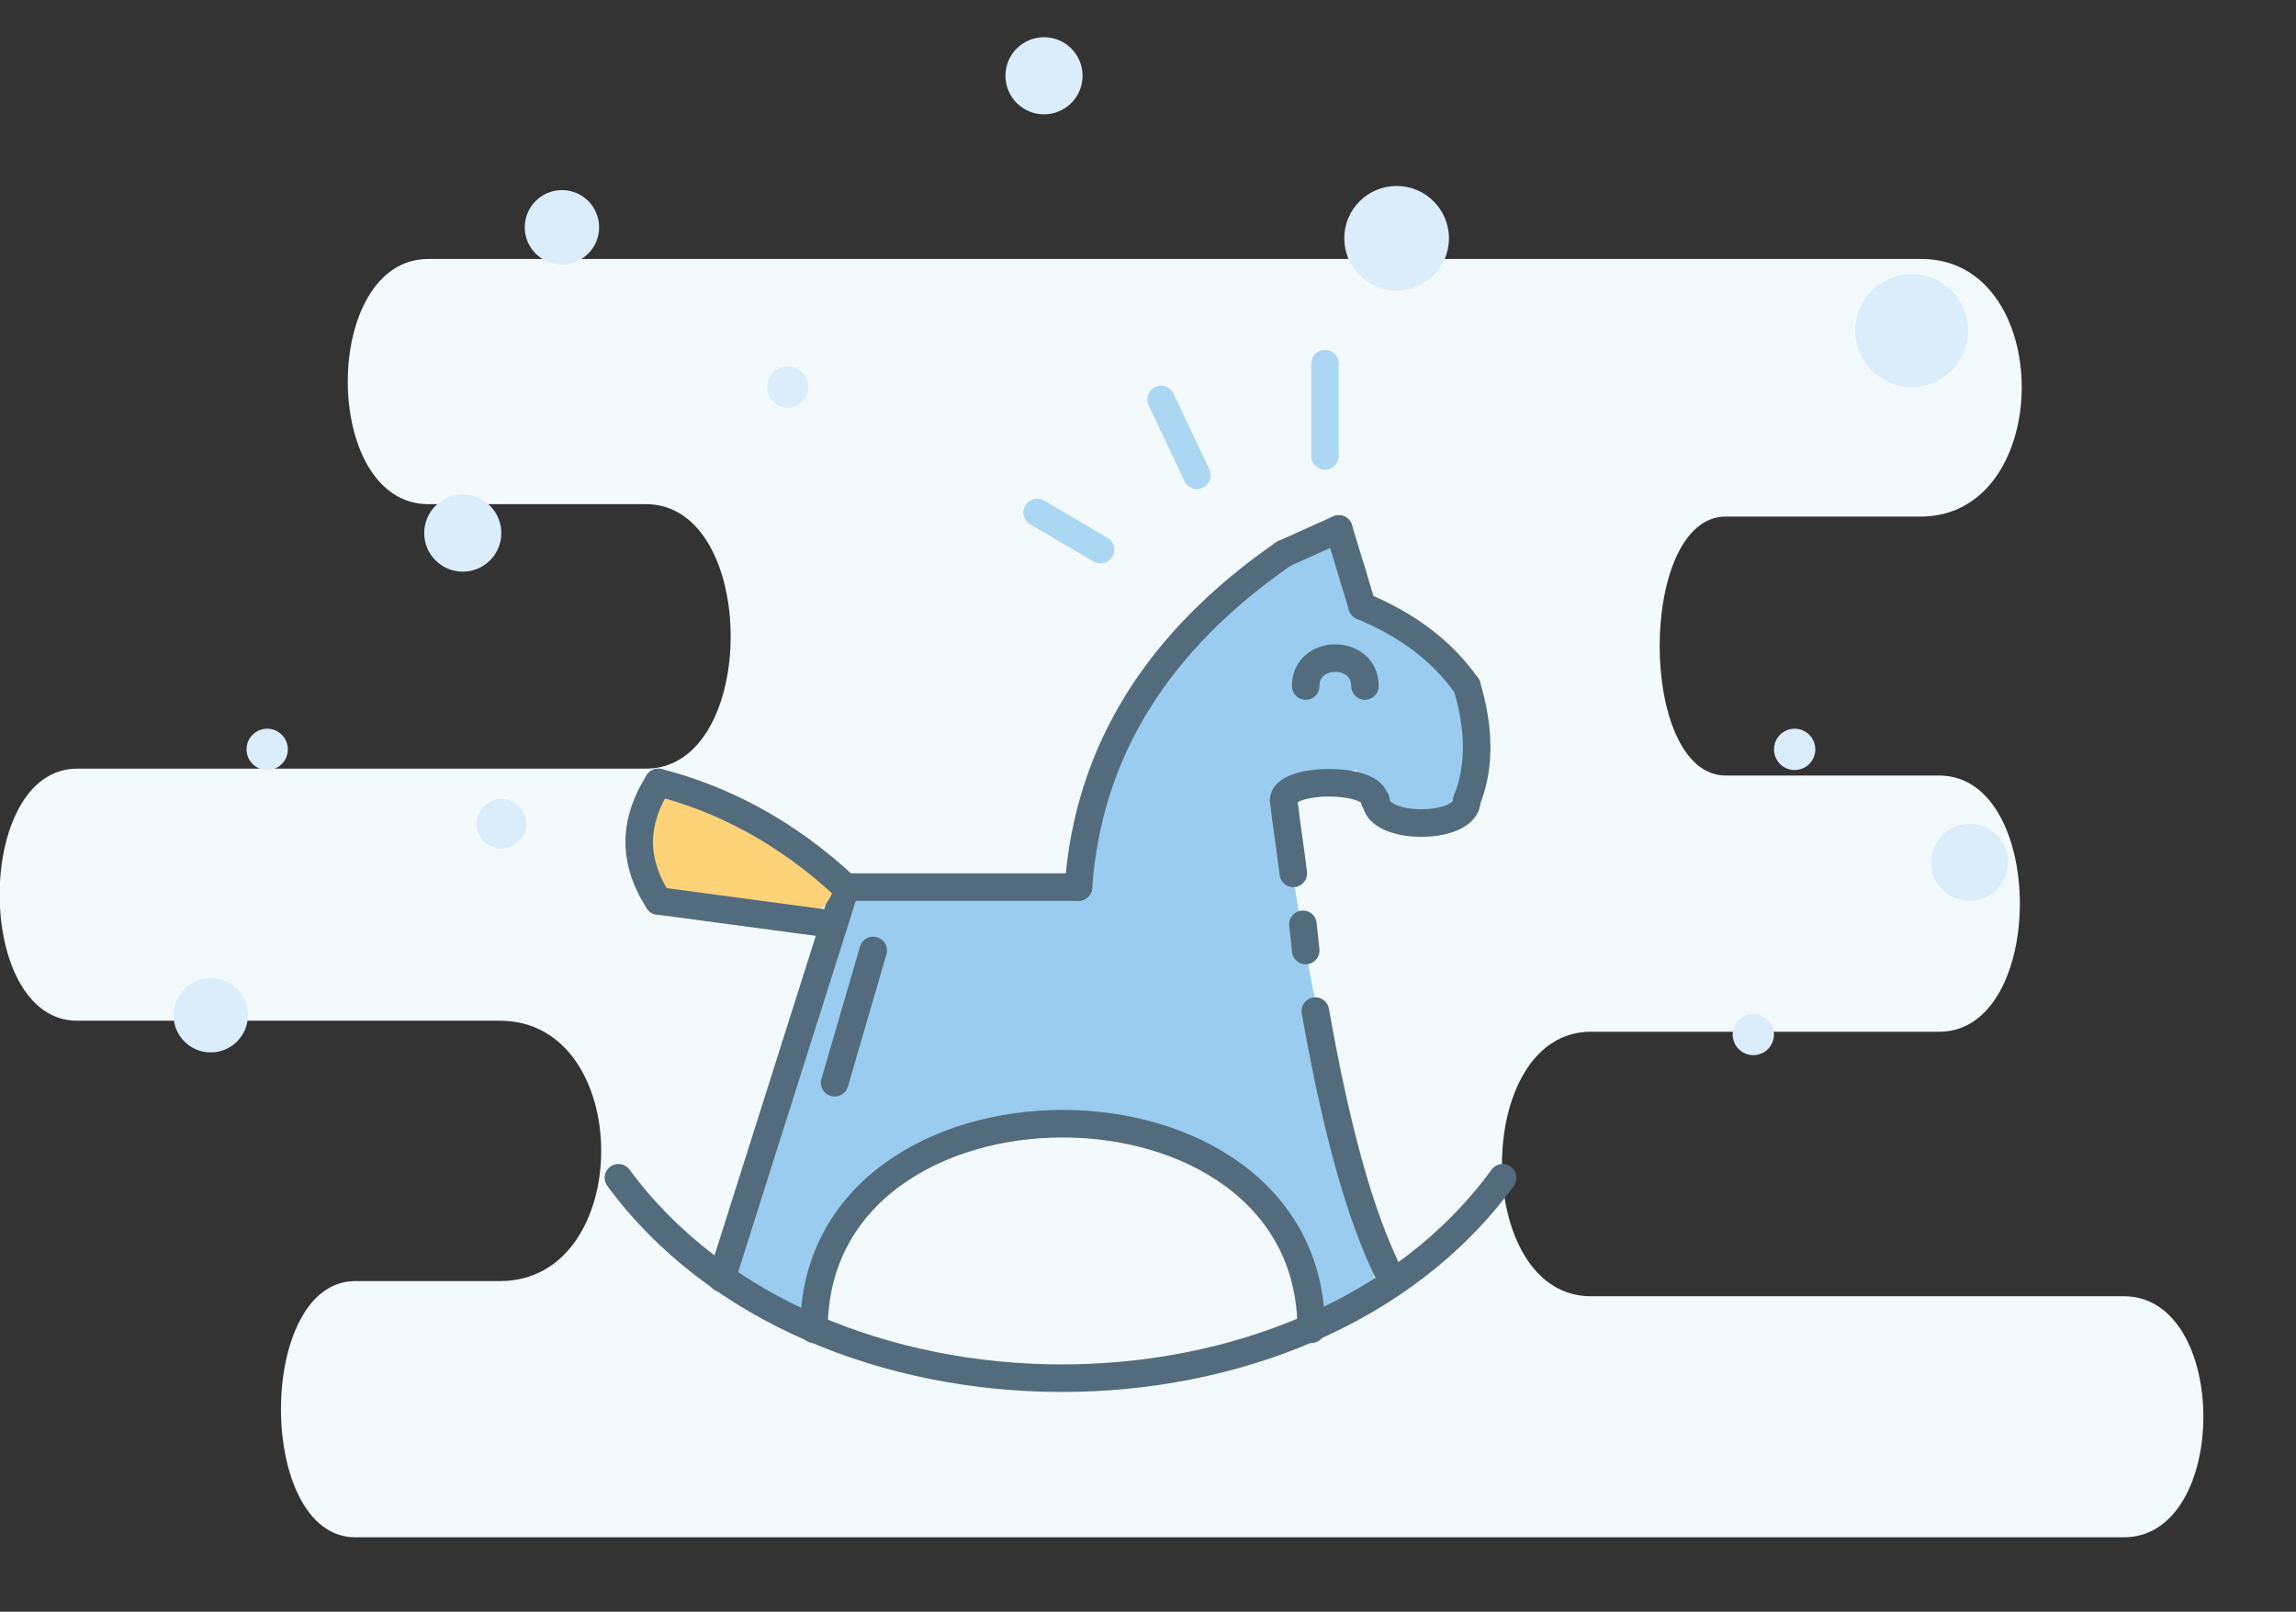 <?xml version="1.0" encoding="utf-8"?>
<!-- Generator: Adobe Illustrator 17.1.0, SVG Export Plug-In . SVG Version: 6.00 Build 0)  -->
<!DOCTYPE svg PUBLIC "-//W3C//DTD SVG 1.1//EN" "http://www.w3.org/Graphics/SVG/1.1/DTD/svg11.dtd">
<svg version="1.1" id="Слой_1" xmlns="http://www.w3.org/2000/svg" xmlns:xlink="http://www.w3.org/1999/xlink" x="0px" y="0px"
	 width="166.7px" height="117px" viewBox="0 0 166.7 117" enable-background="new 0 0 166.7 117" xml:space="preserve">
<rect x="0" y="0" width="166.7" height="117" fill="#333333" stroke="none"/>
<path fill="#F3FAFE" d="M139.5,18.8H31.1c-7.8,0-7.8,17.8,0,17.8h15.8c8.2,0,8.2,19.2,0,19.2H5.6c-7.5,0-7.5,18.3,0,18.3h30.7
	c9.8,0,9.8,18.9,0,18.9H25.8c-7.2,0-7.2,18.6,0,18.6h128.4c7.7,0,7.7-17.5,0-17.5h-38.7c-8.6,0-8.6-19.2,0-19.2h25.3
	c7.8,0,7.8-18.6,0-18.6h-15.5c-6.4,0-6.4-18.8,0-18.8c0,0,14.2,0,14.3,0C149.2,37.3,149.2,18.8,139.5,18.8z"/>
<circle fill="#DBEDFA" cx="40.8" cy="16.5" r="2.7"/>
<circle fill="#DBEDFA" cx="15.3" cy="73.7" r="2.7"/>
<circle fill="#DBEDFA" cx="57.2" cy="28.1" r="1.5"/>
<circle fill="#DBEDFA" cx="19.4" cy="54.4" r="1.5"/>
<circle fill="#DBEDFA" cx="130.3" cy="54.4" r="1.5"/>
<circle fill="#DBEDFA" cx="127.3" cy="75.1" r="1.5"/>
<circle fill="#DBEDFA" cx="101.4" cy="17.3" r="3.8"/>
<circle fill="#DBEDFA" cx="75.8" cy="5.5" r="2.8"/>
<circle fill="#DBEDFA" cx="143" cy="62.6" r="2.8"/>
<circle fill="#DBEDFA" cx="138.8" cy="24" r="4.1"/>
<circle fill="#DBEDFA" cx="36.4" cy="59.8" r="1.8"/>
<circle fill="#DBEDFA" cx="33.6" cy="38.7" r="2.8"/>
<line fill="none" stroke="#ABD7F3" stroke-width="2" stroke-linecap="round" stroke-linejoin="round" stroke-miterlimit="10" x1="79.9" y1="39.9" x2="75.3" y2="37.2"/>
<line fill="none" stroke="#ABD7F3" stroke-width="2" stroke-linecap="round" stroke-linejoin="round" stroke-miterlimit="10" x1="86.9" y1="34.5" x2="84.3" y2="29"/>
<line fill="none" stroke="#ABD7F3" stroke-width="2" stroke-linecap="round" stroke-linejoin="round" stroke-miterlimit="10" x1="96.2" y1="33.1" x2="96.2" y2="26.4"/>
<path fill="#99CCEE" d="M107.2,53.6c-0.5-1.8-1.2-3.8-2.6-5.2c-1.4-1.5-5.9-3.6-5.4-5.9c0.4-2.1-1.7-3.9-3.7-2.8
	c-7,3.9-19.1,15.3-16.6,24.8c-4.4,0.1-8.8,0.1-13.2,0.2c-0.1,0-0.2,0-0.3,0c-0.4-0.5-0.9-0.9-1.4-1.1c-0.6-0.2-1.3-0.1-1.9,0.3
	c-0.6,0.4-0.9,0.9-1.1,1.5c-0.2,0.4-0.3,0.8-0.5,1.2c-0.3,0.7-0.1,1.5,0.4,2.1c-2.1,6.2-4.2,12.3-6.2,18.5c0,0.1-0.1,0.1-0.1,0.2
	c-0.6,1-1.2,1.9-1.7,2.9c-1,1.8,0.4,3.4,1.9,3.7c1.1,1.3,2.9,1.8,4.6,0.1c1.5-1.5,1.4-4.1,2.4-5.8c2.2-4,7.6-5.3,11.6-6.2
	c8.8-1.9,18.8,2.1,21.5,11.2c0.9,3.1,5.5,1.8,4.8-1.3c-2.6-11.5-5.3-23-6.7-34.7c0-0.1,0-0.3-0.1-0.4c0.1-0.1,0.3-0.2,0.4-0.3
	c1.7-0.2,3.5-0.5,5.2-0.7c0,0.2,0.1,0.4,0.1,0.6c0.4,2.4,3.9,4.5,6.1,3.2C106.8,58.7,107.9,56.2,107.2,53.6z"/>
<path fill="none" stroke="#526C7D" stroke-width="2" stroke-linecap="round" stroke-linejoin="round" stroke-miterlimit="10" d="
	M44.9,85.5c14.2,19.3,50,19.5,64.2,0"/>
<line fill="none" stroke="#526C7D" stroke-width="2" stroke-linecap="round" stroke-linejoin="round" stroke-miterlimit="10" x1="52.4" y1="92.8" x2="61.4" y2="64.4"/>
<line fill="none" stroke="#526C7D" stroke-width="2" stroke-linecap="round" stroke-linejoin="round" stroke-miterlimit="10" x1="61.4" y1="64.4" x2="78.3" y2="64.4"/>
<path fill="#FED378" d="M59.3,62l-7.8-3.9C51.3,58.1,51.2,58,51,58c-0.7-1.1-2.3-1.7-3.4-0.9c-0.7,0.5-1.4,1.2-1.5,2.2
	c-0.1,0.8-0.1,1.5,0.3,2.2c0.1,1.4,1,2.7,2.4,3.3c1.3,0.6,2.8,0.7,4.1,1c1.5,0.3,3,0.6,4.5,0.8C60,67.1,62,63.4,59.3,62z"/>
<path fill="none" stroke="#526C7D" stroke-width="2" stroke-linecap="round" stroke-linejoin="round" stroke-miterlimit="10" d="
	M78.3,64.4c0.7-9.9,5.8-17.9,14.9-24.2"/>
<line fill="none" stroke="#526C7D" stroke-width="2" stroke-linecap="round" stroke-linejoin="round" stroke-miterlimit="10" x1="93.2" y1="40.2" x2="97.2" y2="38.4"/>
<line fill="none" stroke="#526C7D" stroke-width="2" stroke-linecap="round" stroke-linejoin="round" stroke-miterlimit="10" x1="97.2" y1="38.4" x2="98.9" y2="44"/>
<path fill="none" stroke="#526C7D" stroke-width="2" stroke-linecap="round" stroke-linejoin="round" stroke-miterlimit="10" d="
	M98.9,44c3.1,1.3,5.7,3.1,7.6,5.8"/>
<path fill="none" stroke="#526C7D" stroke-width="2" stroke-linecap="round" stroke-linejoin="round" stroke-miterlimit="10" d="
	M106.5,49.8c0.9,3,1,5.8,0,8.3"/>
<path fill="none" stroke="#526C7D" stroke-width="2" stroke-linecap="round" stroke-linejoin="round" stroke-miterlimit="10" d="
	M106.5,58.1c0,2.2-6.6,2.2-6.6,0"/>
<path fill="none" stroke="#526C7D" stroke-width="2" stroke-linecap="round" stroke-linejoin="round" stroke-miterlimit="10" d="
	M99.8,58.1c0-1.7-6.6-1.7-6.6,0"/>
<path fill="none" stroke="#526C7D" stroke-width="2" stroke-linecap="round" stroke-linejoin="round" stroke-miterlimit="10" d="
	M95.5,73.4c1.4,7.9,3.1,14.7,5.5,19.4"/>
<path fill="none" stroke="#526C7D" stroke-width="2" stroke-linecap="round" stroke-linejoin="round" stroke-miterlimit="10" d="
	M93.2,58.1c0.2,1.8,0.5,3.6,0.7,5.3"/>
<path fill="none" stroke="#526C7D" stroke-width="2" stroke-linecap="round" stroke-linejoin="round" stroke-miterlimit="10" d="
	M59.1,96.5c0-19.9,36.1-19.9,36.1,0"/>
<path fill="none" stroke="#526C7D" stroke-width="2" stroke-linecap="round" stroke-linejoin="round" stroke-miterlimit="10" d="
	M61.4,64.4c-4.3-4-8.9-6.4-13.6-7.6"/>
<path fill="none" stroke="#526C7D" stroke-width="2" stroke-linecap="round" stroke-linejoin="round" stroke-miterlimit="10" d="
	M47.8,56.8c-1.7,2.7-2,5.5,0,8.6"/>
<line fill="none" stroke="#526C7D" stroke-width="2" stroke-linecap="round" stroke-linejoin="round" stroke-miterlimit="10" x1="47.8" y1="65.4" x2="60.5" y2="67.1"/>
<line fill="none" stroke="#526C7D" stroke-width="2" stroke-linecap="round" stroke-linejoin="round" stroke-miterlimit="10" x1="94.6" y1="67.1" x2="94.8" y2="69"/>
<path fill="none" stroke="#526C7D" stroke-width="2" stroke-linecap="round" stroke-linejoin="round" stroke-miterlimit="10" d="
	M94.8,49.8c0-2.7,4.3-2.7,4.3,0"/>
<line fill="none" stroke="#526C7D" stroke-width="2" stroke-linecap="round" stroke-linejoin="round" stroke-miterlimit="10" x1="63.4" y1="69" x2="60.6" y2="78.6"/>
</svg>
